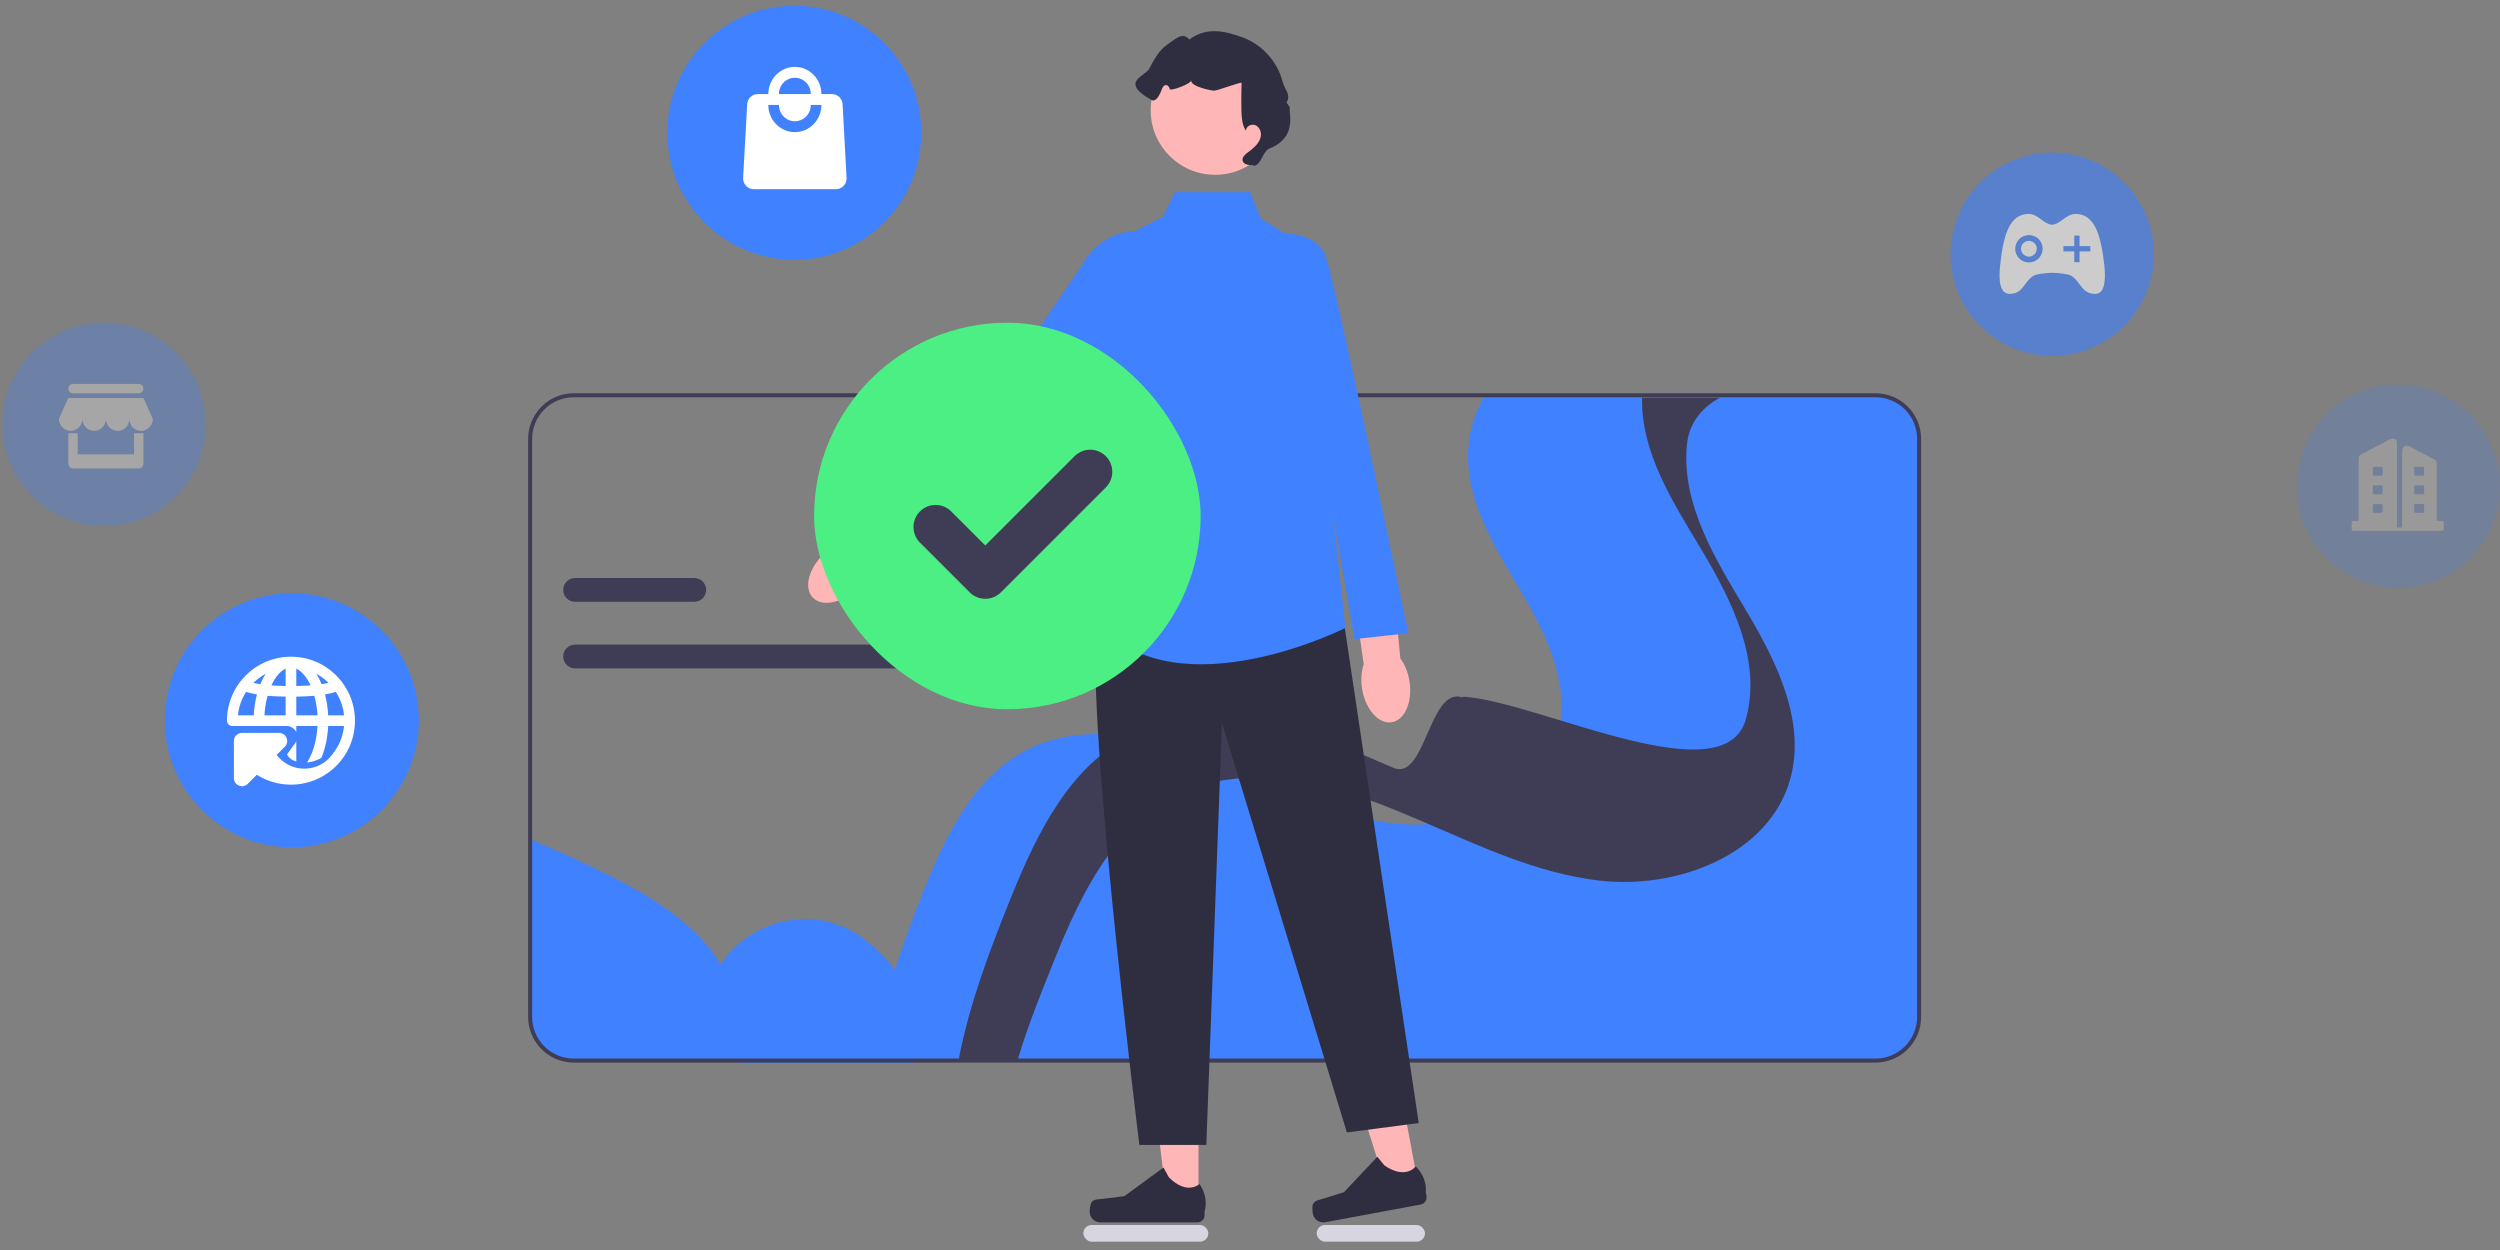 <svg width="300" height="150" viewBox="0 0 300 150" fill="none" xmlns="http://www.w3.org/2000/svg">
<rect x="0" y="0" width="300" height="150" fill="#808080" stroke="none"/>
<path d="M105.086 127.257H225.059C225.746 127.257 226.427 127.122 227.062 126.859C227.696 126.596 228.273 126.21 228.759 125.725C229.245 125.239 229.63 124.662 229.893 124.027C230.156 123.392 230.291 122.712 230.291 122.025V52.648C230.292 52.184 230.231 51.722 230.108 51.275C229.807 50.167 229.149 49.189 228.237 48.491C227.325 47.794 226.208 47.416 225.059 47.416H178.199C177.106 49.257 176.432 51.317 176.226 53.449C175.645 59.645 179.198 65.374 182.377 70.727C185.556 76.079 188.588 82.302 186.905 88.296C185.766 92.339 182.681 95.265 178.853 97.019C175.175 98.646 171.129 99.263 167.133 98.804C164.733 98.5 162.369 97.961 160.075 97.192C157.067 96.215 154.129 94.949 151.196 93.668C151.193 93.668 151.193 93.668 151.191 93.666C151.14 93.644 151.087 93.62 151.037 93.598C148.767 92.607 146.499 91.613 144.198 90.737C141.502 89.683 138.703 88.912 135.848 88.436C131.508 87.756 127.133 88.002 123.261 89.97C116.951 93.176 113.569 100.104 110.923 106.669C108.251 113.308 105.855 120.168 105.086 127.257Z" fill="#3F81FF"/>
<path d="M63.598 100.73V122.039C63.598 122.726 63.733 123.406 63.996 124.041C64.259 124.676 64.644 125.253 65.13 125.739C65.616 126.224 66.193 126.61 66.827 126.873C67.462 127.136 68.142 127.271 68.829 127.271H88.773C89.118 124.056 88.828 120.852 87.562 117.864C84.802 111.346 78.126 107.492 71.76 104.397C69.085 103.097 66.364 101.842 63.598 100.73Z" fill="#3F81FF"/>
<path d="M84.527 122.345C84.527 123.732 85.079 125.063 86.06 126.044C87.041 127.025 88.372 127.577 89.759 127.577H109.703C110.047 124.361 109.758 121.158 108.492 118.169C107.843 116.637 106.327 114.94 104.353 113.225C96.606 106.498 84.527 112.084 84.527 122.345Z" fill="#3F81FF"/>
<path d="M63.375 122.038V52.661C63.377 51.209 63.954 49.818 64.98 48.792C66.006 47.766 67.397 47.189 68.848 47.188H225.061C226.512 47.189 227.903 47.766 228.929 48.792C229.955 49.818 230.533 51.209 230.534 52.661V122.038C230.533 123.489 229.955 124.88 228.929 125.906C227.903 126.932 226.512 127.509 225.061 127.511H68.848C67.397 127.509 66.006 126.932 64.98 125.906C63.954 124.88 63.377 123.489 63.375 122.038ZM68.848 47.67C67.525 47.671 66.256 48.198 65.321 49.133C64.385 50.069 63.859 51.337 63.857 52.661V122.038C63.859 123.361 64.385 124.629 65.321 125.565C66.256 126.501 67.525 127.027 68.848 127.028H225.061C226.384 127.027 227.653 126.501 228.588 125.565C229.524 124.629 230.05 123.361 230.052 122.038V52.661C230.05 51.337 229.524 50.069 228.588 49.133C227.653 48.198 226.384 47.671 225.061 47.67H68.848Z" fill="#3F3D56"/>
<path d="M115.055 127.091H122.149C123.362 123.006 125.113 118.675 126.712 114.729C129.781 107.163 133.7 99.179 141.016 95.485C144.14 93.907 147.546 93.291 151.024 93.325C155.829 93.37 160.769 94.66 165.292 96.369C167.142 97.067 168.975 97.834 170.801 98.618C177.68 101.574 184.485 104.794 191.883 105.664C201.244 106.765 212.251 102.576 214.807 93.555C216.759 86.648 213.244 79.477 209.559 73.308C205.873 67.14 201.753 60.539 202.426 53.398C202.429 53.374 202.431 53.347 202.436 53.323C202.689 50.758 204.221 48.914 206.36 47.732H197.045C196.922 54.395 200.776 60.276 204.245 66.082C207.931 72.249 211.445 79.422 209.494 86.329C206.937 95.348 185.765 84.776 176.404 83.673C173.76 83.364 177.959 84.464 175.439 83.673C171.485 82.433 171.047 93.802 167.2 92.133C164.804 91.093 162.407 90.059 159.978 89.141C158.972 88.76 157.944 88.403 156.905 88.072C156.902 88.072 156.902 88.072 156.9 88.069C149.919 85.859 142.285 84.998 135.835 88.194C135.792 88.216 135.746 88.237 135.702 88.259C128.386 91.951 124.467 99.934 121.399 107.501C118.863 113.756 116.304 120.493 115.055 127.091Z" fill="#3F3D56"/>
<path d="M115.149 77.356H69.008C68.629 77.356 68.267 77.506 68 77.773C67.732 78.04 67.582 78.403 67.582 78.781C67.582 79.159 67.732 79.522 68 79.789C68.267 80.056 68.629 80.207 69.008 80.207H115.149C115.527 80.207 115.89 80.056 116.157 79.789C116.425 79.522 116.575 79.159 116.575 78.781C116.575 78.403 116.425 78.04 116.157 77.773C115.89 77.506 115.527 77.356 115.149 77.356Z" fill="#3F3D56"/>
<path d="M83.314 69.363H69.008C68.629 69.363 68.267 69.513 68 69.781C67.732 70.048 67.582 70.411 67.582 70.789C67.582 71.167 67.732 71.529 68 71.797C68.267 72.064 68.629 72.214 69.008 72.214H83.314C83.692 72.214 84.055 72.064 84.322 71.797C84.589 71.529 84.74 71.167 84.74 70.789C84.74 70.411 84.589 70.048 84.322 69.781C84.055 69.513 83.692 69.363 83.314 69.363Z" fill="#3F3D56"/>
<g opacity="0.6">
<path d="M246.265 42.704C253 42.704 258.46 37.244 258.46 30.509C258.46 23.774 253 18.314 246.265 18.314C239.53 18.314 234.07 23.774 234.07 30.509C234.07 37.244 239.53 42.704 246.265 42.704Z" fill="#3F81FF"/>
<path fill-rule="evenodd" clip-rule="evenodd" d="M249.071 25.676C251.381 25.676 252.108 28.239 252.52 31.814C252.709 33.712 252.551 35.294 251.412 35.263C250.403 35.263 249.989 34.703 249.55 34.111C249.273 33.736 248.986 33.349 248.533 33.079C248.09 32.858 247.109 32.763 246.287 32.731C245.464 32.763 244.483 32.858 244.04 33.079C243.587 33.349 243.3 33.736 243.023 34.111C242.584 34.703 242.17 35.263 241.161 35.263C239.99 35.263 239.801 33.681 240.022 31.782C240.402 28.239 241.129 25.676 243.439 25.676C244.055 25.676 244.505 26.009 244.95 26.338C245.35 26.635 245.746 26.928 246.255 26.973C246.745 26.928 247.137 26.64 247.537 26.346C247.989 26.015 248.45 25.676 249.071 25.676ZM241.825 29.852C241.825 30.738 242.553 31.497 243.471 31.497C244.357 31.497 245.116 30.77 245.116 29.852C245.116 28.935 244.388 28.207 243.471 28.207C242.553 28.207 241.825 28.966 241.825 29.852ZM249.545 30.169H250.843V29.536H249.545V28.27H248.913V29.536H247.615V30.169H248.913V31.466H249.545V30.169ZM242.804 30.514C242.614 30.324 242.52 30.103 242.52 29.85C242.52 29.596 242.614 29.343 242.804 29.185C242.994 28.995 243.216 28.9 243.469 28.9C243.722 28.9 243.975 29.027 244.133 29.185C244.323 29.375 244.418 29.596 244.418 29.85C244.418 30.103 244.291 30.356 244.133 30.514C243.943 30.704 243.722 30.799 243.469 30.799C243.216 30.799 242.962 30.672 242.804 30.514Z" fill="white"/>
</g>
<path d="M35.017 101.68C43.435 101.68 50.26 94.855 50.26 86.437C50.26 78.018 43.435 71.193 35.017 71.193C26.598 71.193 19.773 78.018 19.773 86.437C19.773 94.855 26.598 101.68 35.017 101.68Z" fill="#3F81FF"/>
<path fill-rule="evenodd" clip-rule="evenodd" d="M42.594 86.481C42.594 82.241 39.157 78.803 34.916 78.803C30.676 78.803 27.238 82.241 27.238 86.481L27.242 86.552C27.259 86.703 27.329 86.842 27.439 86.946C27.549 87.05 27.692 87.111 27.844 87.119L27.858 87.121H39.082L41.283 87.122C41.166 88.366 40.681 89.546 39.89 90.513C39.505 91.048 38.998 91.483 38.411 91.784C37.825 92.084 37.175 92.24 36.516 92.239C35.873 92.24 35.239 92.091 34.663 91.805C34.087 91.518 33.586 91.102 33.198 90.589L34.179 89.606C34.315 89.471 34.408 89.297 34.445 89.109C34.483 88.92 34.464 88.725 34.39 88.547C34.317 88.37 34.192 88.218 34.032 88.111C33.872 88.005 33.684 87.948 33.492 87.948H29.037C28.501 87.948 28.066 88.383 28.066 88.919V93.374C28.065 93.567 28.122 93.755 28.229 93.915C28.336 94.074 28.488 94.199 28.665 94.272C28.843 94.346 29.038 94.365 29.227 94.328C29.415 94.29 29.588 94.198 29.724 94.062L30.814 92.973C32.001 93.724 33.408 94.159 34.916 94.159C36.524 94.162 38.092 93.657 39.396 92.717L39.569 92.589L39.726 92.466L39.844 92.369L39.99 92.244L40.223 92.03L40.358 91.897L40.471 91.781L40.686 91.547L40.9 91.294L41.008 91.156L41.152 90.961L41.284 90.772L41.446 90.522L41.582 90.294L41.679 90.121C41.741 90.004 41.801 89.886 41.858 89.766L41.887 89.703L41.996 89.457L42.053 89.317C42.129 89.129 42.197 88.936 42.257 88.741L42.316 88.538L42.376 88.307L42.432 88.059C42.46 87.926 42.484 87.792 42.505 87.656L42.537 87.427L42.565 87.148L42.583 86.909C42.591 86.767 42.594 86.625 42.594 86.481ZM40.273 83.032L40.3 83.022H40.301C40.847 83.87 41.185 84.837 41.284 85.841H39.38C39.337 84.954 39.205 84.109 39.001 83.333C39.483 83.252 39.907 83.152 40.273 83.032ZM37.266 82.246C36.803 81.243 36.196 80.53 35.556 80.237V82.317C35.711 82.314 35.862 82.311 36.011 82.307L36.518 82.289L36.998 82.264L37.229 82.249L37.266 82.246ZM38.594 82.103C38.41 81.651 38.199 81.235 37.964 80.861C37.058 80.369 36.02 80.09 34.917 80.09C33.853 80.088 32.805 80.353 31.87 80.86C31.635 81.234 31.423 81.651 31.24 82.103C30.933 82.056 30.655 82.003 30.407 81.942C31.564 80.793 33.157 80.082 34.916 80.082C36.607 80.081 38.229 80.749 39.427 81.942C39.178 82.003 38.9 82.057 38.594 82.103ZM32.568 82.246C33.03 81.243 33.638 80.53 34.277 80.237V82.317C34.122 82.315 33.971 82.311 33.822 82.307L33.315 82.289L33.071 82.278L32.604 82.249L32.568 82.246ZM30.832 83.334C30.337 83.25 29.904 83.147 29.532 83.022C28.985 83.871 28.649 84.837 28.55 85.841H30.453C30.497 84.954 30.628 84.109 30.832 83.334ZM31.735 85.841L31.75 85.599C31.806 84.842 31.933 84.134 32.113 83.494C32.223 83.503 32.335 83.513 32.45 83.521L32.951 83.553C33.312 83.572 33.673 83.585 34.035 83.593L34.277 83.596V85.841H31.735ZM35.556 85.841H38.098V85.827C38.051 84.984 37.918 84.198 37.72 83.494C37.61 83.503 37.498 83.513 37.383 83.521L36.881 83.553C36.538 83.572 36.178 83.585 35.798 83.593L35.556 83.596V85.841ZM38.907 87.129L38.099 87.128V87.129L38.083 87.378C37.958 89.064 37.483 90.51 36.848 91.499C37.418 91.454 37.99 91.27 38.564 90.945C39.02 89.851 39.312 88.545 39.38 87.129L39.083 87.129H38.907ZM35.556 91.386V88.958C35.523 89.029 35.483 89.097 35.437 89.16L34.442 90.529L34.498 90.632C34.718 90.997 35.07 91.249 35.556 91.386ZM35.556 87.128H34.414L34.51 87.133C34.732 87.151 34.946 87.228 35.129 87.355C35.313 87.482 35.46 87.655 35.556 87.856V87.128Z" fill="white"/>
<g opacity="0.2">
<path d="M287.804 70.534C294.539 70.534 299.999 65.074 299.999 58.339C299.999 51.604 294.539 46.145 287.804 46.145C281.069 46.145 275.609 51.604 275.609 58.339C275.609 65.074 281.069 70.534 287.804 70.534Z" fill="#3F81FF"/>
<path d="M293.018 62.503H292.411V55.592C292.411 55.39 292.291 55.213 292.108 55.124L289.079 53.543C288.908 53.467 288.718 53.467 288.548 53.543C288.358 53.619 288.238 53.803 288.244 54.802V63.294H287.637V53.961C287.637 52.936 287.637 52.785 287.409 52.702C287.213 52.62 286.998 52.62 286.802 52.702L283.337 54.53C283.154 54.618 283.034 54.808 283.034 55.01V62.509H282.427C282.275 62.509 282.199 62.592 282.199 62.667V63.546C282.199 63.622 282.275 63.705 282.427 63.705H293.018C293.088 63.705 293.233 63.622 293.246 63.546V62.674C293.265 62.579 293.1 62.503 293.018 62.503ZM285.905 61.39C285.905 61.479 285.835 61.548 285.746 61.548H284.893C284.804 61.548 284.735 61.479 284.735 61.39V60.65C284.735 60.562 284.804 60.492 284.893 60.492H285.765C285.854 60.492 285.924 60.562 285.924 60.65L285.905 61.39ZM285.905 59.158C285.905 59.247 285.835 59.316 285.746 59.316H284.893C284.804 59.316 284.735 59.247 284.735 59.158V58.406C284.735 58.317 284.804 58.248 284.893 58.248H285.765C285.854 58.248 285.924 58.317 285.924 58.406L285.905 59.158ZM285.905 56.932C285.905 57.021 285.835 57.09 285.746 57.09H284.893C284.804 57.09 284.735 57.021 284.735 56.932V56.174C284.735 56.085 284.804 56.016 284.893 56.016H285.765C285.854 56.016 285.924 56.085 285.924 56.174L285.905 56.932ZM290.894 61.384C290.894 61.472 290.824 61.542 290.735 61.542H289.863C289.774 61.542 289.705 61.472 289.705 61.384V60.638C289.705 60.549 289.774 60.48 289.863 60.48H290.735C290.824 60.48 290.894 60.549 290.894 60.638V61.384ZM290.894 59.152C290.894 59.24 290.824 59.31 290.735 59.31H289.863C289.774 59.31 289.705 59.24 289.705 59.152V58.406C289.705 58.317 289.774 58.248 289.863 58.248H290.735C290.824 58.248 290.894 58.317 290.894 58.406V59.152ZM290.894 56.926C290.894 57.015 290.824 57.084 290.735 57.084H289.863C289.774 57.084 289.705 57.015 289.705 56.926V56.174C289.705 56.085 289.774 56.016 289.863 56.016H290.735C290.824 56.016 290.894 56.085 290.894 56.174V56.926Z" fill="white"/>
</g>
<g opacity="0.3">
<path d="M12.484 63.114C19.219 63.114 24.678 57.654 24.678 50.919C24.678 44.184 19.219 38.725 12.484 38.725C5.749 38.725 0.289 44.184 0.289 50.919C0.289 57.654 5.749 63.114 12.484 63.114Z" fill="#3F81FF"/>
<g clip-path="url(#clip0_1_2394)">
<path d="M18.341 50.267C18.341 51.04 17.71 51.706 16.932 51.706C16.154 51.706 15.523 51.04 15.523 50.267C15.523 51.04 14.893 51.706 14.114 51.706C13.336 51.706 12.706 51.04 12.706 50.267C12.706 51.04 12.075 51.706 11.297 51.706C10.519 51.706 9.888 51.04 9.888 50.267C9.888 51.04 9.257 51.706 8.479 51.706C7.701 51.706 7.07 51.04 7.07 50.267L8.197 47.761H17.214L18.341 50.267ZM16.65 47.197H8.761C8.411 47.197 8.197 46.924 8.197 46.634C8.197 46.344 8.374 46.07 8.831 46.07H16.58C17.005 46.07 17.214 46.344 17.214 46.634C17.214 46.924 16.942 47.197 16.65 47.197ZM8.761 51.987C8.712 51.996 8.812 51.983 8.761 51.987C8.75 51.989 8.772 51.986 8.761 51.987C8.784 51.983 9.02 51.992 9.043 51.987C9.138 51.965 9.234 52.022 9.324 51.987V54.523H16.087V51.987H16.369C16.458 52.022 16.555 51.965 16.65 51.987C16.627 51.983 16.673 51.992 16.65 51.987C16.64 51.986 16.661 51.989 16.65 51.987C16.6 51.983 16.7 51.996 16.65 51.987C16.708 51.993 16.873 51.987 16.932 51.987C17.052 51.987 17.099 52.008 17.214 51.987V55.65C17.214 55.94 16.942 56.214 16.65 56.214H8.761C8.469 56.214 8.197 55.94 8.197 55.65V51.987C8.312 52.008 8.359 51.987 8.479 51.987C8.539 51.987 8.703 51.993 8.761 51.987Z" fill="white"/>
</g>
</g>
<path d="M95.317 31.174C103.736 31.174 110.561 24.349 110.561 15.931C110.561 7.512 103.736 0.688 95.317 0.688C86.899 0.688 80.074 7.512 80.074 15.931C80.074 24.349 86.899 31.174 95.317 31.174Z" fill="#3F81FF"/>
<path d="M99.841 11.287H98.567C98.567 9.487 97.14 8.025 95.382 8.025C93.624 8.025 92.198 9.487 92.198 11.287H90.924C90.223 11.287 89.656 11.874 89.656 12.592L89.172 21.399C89.173 21.745 89.307 22.076 89.546 22.32C89.784 22.565 90.108 22.703 90.446 22.704H100.318C100.656 22.703 100.98 22.565 101.218 22.32C101.457 22.076 101.592 21.745 101.592 21.399L101.115 12.592C101.114 12.247 100.979 11.915 100.741 11.671C100.502 11.426 100.178 11.289 99.841 11.287L99.841 11.287ZM95.382 9.33C95.633 9.33 95.882 9.38 96.114 9.479C96.346 9.577 96.557 9.721 96.735 9.903C96.912 10.085 97.053 10.3 97.149 10.538C97.245 10.775 97.294 11.03 97.293 11.287H93.471C93.471 11.03 93.52 10.775 93.616 10.538C93.712 10.3 93.852 10.085 94.03 9.903C94.207 9.721 94.418 9.577 94.65 9.479C94.882 9.38 95.131 9.33 95.382 9.33ZM95.382 15.854C93.624 15.854 92.198 14.393 92.198 12.592H93.472C93.471 12.849 93.52 13.103 93.616 13.341C93.712 13.578 93.853 13.794 94.03 13.976C94.207 14.158 94.418 14.302 94.65 14.4C94.883 14.499 95.131 14.549 95.383 14.549C95.634 14.549 95.882 14.499 96.114 14.4C96.346 14.302 96.557 14.158 96.735 13.976C96.912 13.794 97.053 13.578 97.149 13.341C97.244 13.103 97.293 12.849 97.293 12.592H98.567C98.567 14.393 97.14 15.854 95.382 15.854Z" fill="white"/>
<path d="M102.793 70.692C100.973 72.406 98.615 72.856 97.524 71.699C96.433 70.541 97.024 68.213 98.843 66.499C99.639 65.749 100.539 65.241 101.39 65.004L109.19 57.838L112.475 61.57L104.437 68.238C104.15 69.073 103.589 69.941 102.793 70.692Z" fill="#FFB6B6"/>
<path d="M143.818 144.433L140.058 144.432L138.27 129.93L143.819 129.93L143.818 144.433Z" fill="#FFB6B6"/>
<path d="M130.941 144.348C130.823 144.545 130.762 145.181 130.762 145.41C130.762 146.115 131.333 146.687 132.038 146.687H143.682C144.163 146.687 144.552 146.297 144.552 145.816V145.331C144.552 145.331 145.128 143.874 143.943 142.078C143.943 142.078 142.469 143.484 140.266 141.282L139.617 140.105L134.915 143.544L132.309 143.865C131.739 143.935 131.234 143.854 130.941 144.348Z" fill="#2F2E41"/>
<rect x="130" y="147" width="15" height="2" rx="1" fill="#D6D5E0"/>
<rect x="158" y="147" width="13" height="2" rx="1" fill="#D6D5E0"/>
<path d="M170.205 142.3L166.508 142.986L162.102 129.054L167.558 128.041L170.205 142.3Z" fill="#FFB6B6"/>
<path d="M157.524 144.569C157.445 144.785 157.501 145.422 157.543 145.647C157.671 146.34 158.337 146.797 159.03 146.669L170.479 144.543C170.951 144.455 171.263 144 171.176 143.528L171.087 143.051C171.087 143.051 171.387 141.513 169.893 139.964C169.893 139.964 168.701 141.616 166.133 139.853L165.28 138.814L161.286 143.053L158.782 143.845C158.234 144.018 157.723 144.03 157.524 144.569Z" fill="#2F2E41"/>
<path d="M160.988 72.76L170.249 134.768L161.628 135.892L146.634 86.788L144.76 137.392H136.724C136.724 137.392 129.784 81.54 131.837 74.793C133.889 68.046 160.988 72.76 160.988 72.76Z" fill="#2F2E41"/>
<path d="M141.012 23.064H150.008L151.32 26.251C151.32 26.251 156.568 29.249 156.568 30.374C156.568 31.498 159.754 59.799 159.754 59.799L161.441 75.355C161.441 75.355 141.762 85.289 132.016 75.168L133.89 57.925C133.89 57.925 132.39 30.936 133.14 29.812C133.89 28.687 139.513 26.063 139.513 26.063L141.012 23.064Z" fill="#3F81FF"/>
<path d="M138.201 27.901C138.201 27.901 140.942 32.044 140.077 33.749C139.212 35.453 125.712 51.81 125.712 51.81L109.423 65.224L104.648 60.987L119.991 46.351L129.905 31.731C131.482 28.721 134.887 27.15 138.201 27.901Z" fill="#3F81FF"/>
<path d="M169.139 81.749C169.531 84.218 168.575 86.421 167.004 86.67C165.433 86.92 163.842 85.121 163.45 82.652C163.279 81.571 163.366 80.542 163.649 79.704L162.121 69.224L167.055 68.611L168.038 79.008C168.566 79.717 168.968 80.669 169.139 81.749Z" fill="#FFB6B6"/>
<path d="M149.953 28.307C149.953 28.307 157.71 26.571 159.12 30.873C160.529 35.175 168.998 75.98 168.998 75.98L162.546 76.695L157.702 48.739L149.953 28.307Z" fill="#3F81FF"/>
<path d="M145.817 20.977C150.088 20.977 153.551 17.514 153.551 13.242C153.551 8.971 150.088 5.508 145.817 5.508C141.545 5.508 138.082 8.971 138.082 13.242C138.082 17.514 141.545 20.977 145.817 20.977Z" fill="#FFB6B6"/>
<path d="M150.34 19.811C149.844 19.835 149.189 19.741 149.106 19.251C149.048 18.906 149.339 18.608 149.613 18.39C149.995 18.086 150.398 17.802 150.727 17.441C151.055 17.08 151.308 16.622 151.314 16.134C151.32 15.646 151.029 15.136 150.562 14.994C150.095 14.852 149.512 15.2 149.505 15.688C149.055 15.004 148.995 14.142 148.971 13.323C148.957 12.844 148.951 12.365 148.953 11.886C148.955 11.231 148.972 10.576 148.988 9.922C148.666 9.905 146.068 10.882 145.693 10.882C145.371 10.882 142.781 10.368 142.953 9.63C142.903 10.102 140.432 10.951 140.382 10.705C140.331 10.458 140.147 10.197 139.895 10.212C139.63 10.227 139.486 10.521 139.397 10.771C139.198 11.33 138.715 12.295 138.197 12.007C134.276 9.823 137.437 9.143 137.902 8.255C138.472 7.164 139.082 6.028 140.098 5.332C141.114 4.635 141.916 3.804 142.716 4.74C144.724 3.277 146.716 3.63 149.057 4.464C151.397 5.299 153.269 7.341 153.898 9.745C154.186 10.847 154.958 11.33 154.383 12.313C155.017 13.163 154.673 12.682 154.798 13.736C154.897 14.566 154.814 15.443 154.402 16.172C153.962 16.95 153.183 17.491 152.35 17.815C151.517 18.14 151.373 19.769 150.489 19.896" fill="#2F2E41"/>
<rect x="97.691" y="38.725" width="46.385" height="46.385" rx="23.192" fill="#4BEF83"/>
<path d="M112.27 63.242L118.233 69.205L130.823 56.615" stroke="#3F3D56" stroke-width="5.301" stroke-linecap="round" stroke-linejoin="round"/>
<defs>
<clipPath id="clip0_1_2394">
<rect width="11.291" height="11.291" fill="white" transform="translate(7.062 45.502)"/>
</clipPath>
</defs>
</svg>
